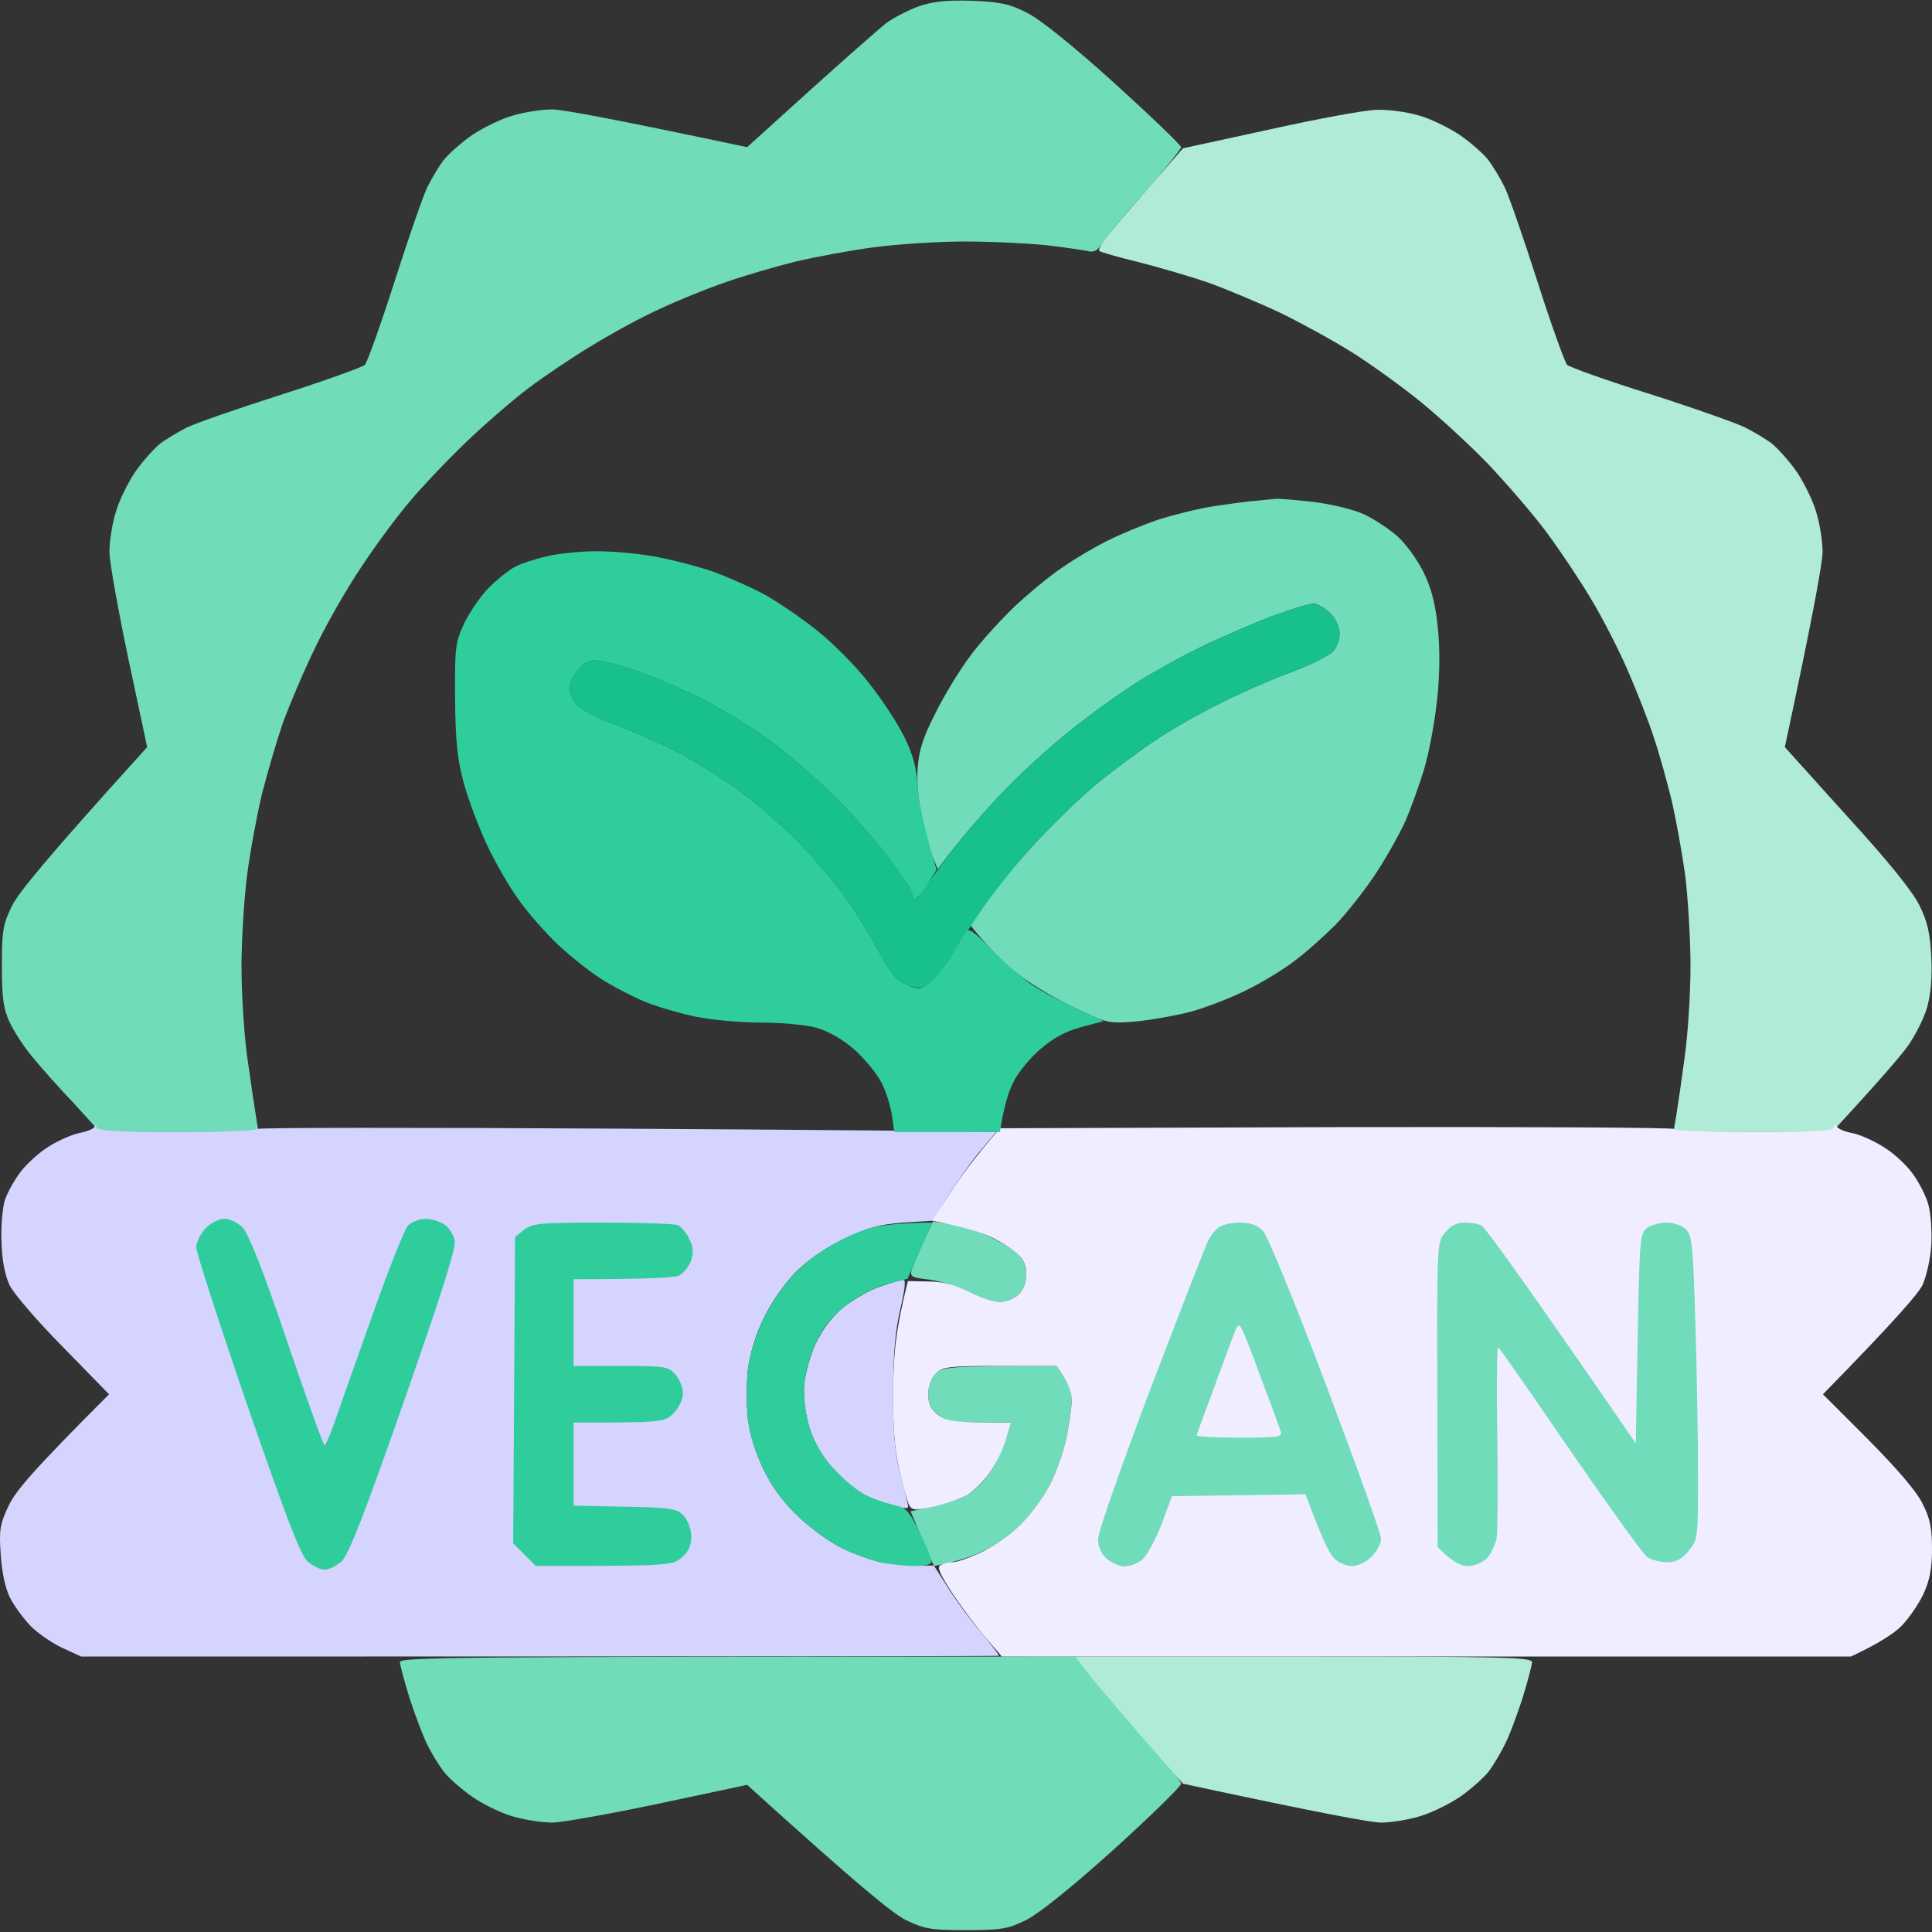 <svg version="1.2" xmlns="http://www.w3.org/2000/svg" viewBox="0 0 512 512" width="512" height="512">
	<rect x="0" y="0" width="512" height="512" fill="#333333" stroke="none"/>
	<title>4490701</title>
	<style>
		.s0 { fill: #70dcba } 
		.s1 { fill: #18c08b } 
		.s2 { fill: #d4d4ff } 
		.s3 { fill: #b0ebd8 } 
		.s4 { fill: #efedff } 
		.s5 { fill: #30cd9c } 
	</style>
	<g id="Background">
		<path id="Path 0" class="s0" d="m257.5 0.2c7.4 0.3 10 0.8 14.5 3.1 3.5 1.7 12 8.5 23.3 18.7 9.7 8.8 17.7 16.5 17.7 17 0 0.5-4.4 6-9.8 12.1-5.3 6-10.4 12.1-11.2 13.5-1 1.7-2.1 2.3-3.5 2-1.1-0.3-6.1-1-11-1.6-4.9-0.5-14.7-1-21.8-1-7 0-17.8 0.7-23.9 1.5-6.2 0.8-15.8 2.6-21.3 3.9-5.5 1.4-13.8 3.8-18.5 5.5-4.7 1.6-12.3 4.7-17 6.9-4.7 2.1-12.8 6.5-18 9.7-5.2 3.1-12.9 8.3-17 11.4-4.1 3.1-11.4 9.4-16.3 14.1-4.9 4.7-11.8 11.9-15.2 16-3.5 4.1-9.3 12-12.9 17.5-3.7 5.5-9.1 14.9-12 21-3 6.1-6.8 15.1-8.6 20-1.7 4.9-4.2 13.5-5.6 19-1.3 5.5-3.1 15.1-3.9 21.3-0.8 6.1-1.5 17.2-1.5 24.4 0 7.3 0.7 18 1.5 23.8 0.8 5.8 1.8 12.6 3 20h-42l-7.1-7.8c-4-4.2-8.9-9.7-10.9-12.2-2.1-2.5-4.7-6.5-5.9-9-1.7-3.6-2.1-6.5-2.1-15 0-9.4 0.3-11.1 2.7-16 1.8-3.5 8.7-12.1 35.8-42l-5-23.5c-2.7-12.9-5-25.6-5-28.3 0-2.6 0.7-7.2 1.6-10.2 0.8-3 3.2-7.9 5.2-10.9 2-2.9 5.1-6.3 6.7-7.6 1.7-1.2 4.8-3.1 7-4.2 2.2-1.1 13.4-5 25-8.7 11.6-3.7 21.5-7.3 22.2-7.9 0.6-0.7 4.2-10.6 7.9-22.2 3.7-11.6 7.6-22.8 8.7-25 1.1-2.2 3-5.4 4.2-7 1.3-1.6 4.7-4.7 7.6-6.7 3-2 7.9-4.4 10.9-5.2 3-0.9 7.6-1.6 10.3-1.6 2.6 0 15.3 2.3 51.7 10l16.8-15.2c9.2-8.3 18.3-16.3 20.1-17.7 1.9-1.4 5.8-3.4 8.5-4.4 3.8-1.3 7.4-1.7 14.1-1.5zm80.5 132c0.8-0.1 5.3 0.3 10 0.8 4.8 0.6 10.7 2 13.5 3.3 2.7 1.3 6.7 3.9 8.8 5.8 2.2 1.9 5.2 6.1 6.9 9.4 2.1 4.3 3.2 8.5 3.8 14.5 0.6 5.5 0.6 12.2-0.1 19-0.6 5.8-2.1 14.1-3.4 18.5-1.3 4.4-3.6 10.7-5 14-1.5 3.3-5 9.6-7.9 14-2.9 4.4-7.7 10.5-10.7 13.6-3 3-7.9 7.4-10.9 9.6-3 2.3-8.6 5.7-12.5 7.6-3.9 2-10.4 4.5-14.5 5.7-4.1 1.1-10.9 2.3-15 2.7-7.4 0.6-7.6 0.5-17-4-5.2-2.5-12.1-6.7-15.3-9.4-3.1-2.6-7.1-6.5-11.7-12.3l4.8-6.7c2.7-3.8 8.9-11 13.8-16.2 4.9-5.2 12-12 15.9-15.1 3.9-3.1 10.4-8 14.5-10.7 4.1-2.8 12-7.3 17.5-10 5.5-2.8 14.1-6.5 19-8.3 4.9-1.8 9.8-4.3 10.8-5.4 1-1.2 1.8-3.3 1.7-4.8 0-1.6-1.1-3.9-2.5-5.3-1.4-1.4-3.4-2.5-4.5-2.5-1.1 0-5.7 1.4-10.3 3.1-4.5 1.6-12.9 5.3-18.7 8-5.8 2.8-14.3 7.5-19 10.6-4.7 3-12.6 8.8-17.5 12.8-4.9 4-12.8 11.2-17.4 16.1-4.6 4.9-10.3 11.3-16.6 19.7l-1.2-2.9c-0.7-1.6-2-6.3-2.9-10.4-1-4.4-1.5-10-1.2-13.5 0.3-4.5 1.4-8.1 4.7-14.5 2.3-4.7 6.4-11.4 9.1-15 2.6-3.6 7.9-9.4 11.6-13 3.8-3.6 9.6-8.4 12.9-10.6 3.3-2.3 8.7-5.5 12-7.1 3.3-1.7 9.4-4.2 13.5-5.6 4.1-1.3 10.9-3 15-3.6 4.1-0.6 9.1-1.3 11-1.4 1.9-0.2 4.2-0.4 5-0.5zm-90.8 191.5l4.7 0.7c2.5 0.4 7.1 1.8 10.1 3.2 3 1.4 6.5 3.5 7.8 4.7 1.4 1.4 2.2 3.4 2.2 5.4 0 1.9-0.8 4.1-2 5.3-1.1 1.1-3.3 2-5 2-1.6 0-5.4-1.2-8.3-2.6-2.8-1.5-7.6-2.9-10.5-3.3-4.6-0.5-5.1-0.8-4.6-2.6 0.4-1.1 1.8-4.4 3.1-7.4zm32.8 38.3l2.1 2.7c1.1 1.6 2 4.3 1.9 6.3 0 1.9-0.6 6.4-1.4 10-0.7 3.6-2.7 9.2-4.4 12.5-1.6 3.3-5.2 8.1-7.8 10.7-2.7 2.6-7.3 5.8-10.4 7.1-3 1.4-7 2.7-12.5 3.7l-6.2-14.5 6.1-1.3c3.4-0.7 7.5-2.1 9.1-3.1 1.7-1.1 4.3-3.6 5.8-5.8 1.5-2.1 3.4-6 5.7-13.3h-8.2c-6.8 0-8.8-0.3-11-2-2.1-1.5-2.8-2.9-2.8-5.5 0-2.2 0.8-4.3 2-5.5 1.8-1.8 3.4-2 32-2zm5 77l6.2 7.7c3.4 4.3 9.7 11.6 14 16.3 4.3 4.7 7.8 9 7.8 9.7 0 0.7-8 8.5-17.7 17.3-11.2 10.1-19.8 17-23.3 18.8-4.9 2.4-6.6 2.7-16 2.7-9.4 0-11-0.3-16-2.7-3.5-1.8-12.1-8.7-42-35.8l-23.5 5c-12.9 2.7-25.6 5-28.2 5-2.6 0-7.2-0.7-10.3-1.6-3-0.8-7.9-3.2-10.8-5.2-3-2.1-6.4-5.1-7.6-6.7-1.3-1.7-3.2-4.8-4.3-7-1.1-2.2-3.2-7.7-4.7-12.3-1.4-4.5-2.6-8.9-2.6-9.7 0-1.3 10.6-1.5 179-1.5z"/>
		<path id="Path 1" class="s1" d="m347.8 160.1c1.2-0.1 3.3 1 4.7 2.4 1.4 1.4 2.5 3.7 2.5 5.3 0.1 1.5-0.7 3.6-1.7 4.8-1 1.1-5.9 3.6-10.8 5.4-4.9 1.8-13.5 5.5-19 8.3-5.5 2.7-13.4 7.2-17.5 10-4.1 2.7-10.6 7.6-14.5 10.7-3.9 3.1-11.2 10.2-16.4 15.6-5.1 5.4-12.6 14.8-16.6 20.9-3.9 6.1-7.9 12.2-8.8 13.8-0.9 1.5-2.7 3.2-4 3.8-1.7 0.9-3 0.9-5.5-0.2-2.6-1.1-4.3-3.1-7.4-8.9-2.2-4.1-6.1-10.4-8.6-14-2.6-3.6-7.8-9.8-11.7-13.9-3.8-4-10.8-10.2-15.5-13.7-4.7-3.6-12.3-8.4-17-10.8-4.7-2.5-12.3-5.8-17-7.6-4.7-1.7-9.3-4.1-10.3-5.3-1-1.2-1.8-3.1-1.8-4.2 0-1.1 0.9-3.2 2.1-4.7q2-2.8 4.7-2.8c1.6 0 6.4 1.2 10.8 2.7 4.4 1.5 12.3 4.9 17.5 7.5 5.2 2.7 13.1 7.5 17.4 10.6 4.4 3.1 12.1 9.8 17.2 14.7 5 4.9 11.8 12.6 15.1 17 3.2 4.4 6.2 8.7 6.5 9.5 0.6 1.3 0.8 1.3 1.6 0 0.6-0.8 3.7-5.1 6.9-9.5 3.3-4.4 9.7-12 14.4-16.9 4.6-4.9 12.5-12.1 17.4-16.1 4.9-4 12.8-9.8 17.5-12.8 4.7-3.1 13.2-7.8 19-10.6 5.8-2.7 14.1-6.3 18.5-8 4.4-1.6 9-3 10.2-3z"/>
		<path id="Path 2" fill-rule="evenodd" class="s2" d="m25.6 298.8c0.3 0.9 5.5 1.2 21.4 1.2 11.6 0 21-0.3 21-0.8 0-0.4 42.9-0.4 95.2-0.1 52.4 0.3 96.5 0.7 100.8 0.9l-4.8 5.7c-2.6 3.2-6.4 8.5-12 17.8l-7.9 0.5c-6.3 0.5-9.3 1.3-15.6 4.3-5 2.4-9.5 5.5-12.9 8.9-3.1 3.2-6.5 8.1-8.5 12.3-2.1 4.3-3.6 9.5-4.1 13.5-0.4 3.6-0.4 9.4 0 13 0.5 4.2 2 9 4.2 13.5 2.3 4.7 5.3 8.8 9.3 12.5 3.2 3.1 8.3 6.7 11.3 8.2 3 1.5 7.5 3.1 10 3.7 2.5 0.6 6.7 1 14.5 1l3.7 5.8c2 3.2 5.9 8.5 8.7 11.8 2.8 3.3 4.9 6.1 4.8 6.3-0.2 0.1-55 0.2-243.2 0.2l-5-2.3c-2.8-1.3-6.5-3.9-8.4-5.8-1.8-1.9-4.3-5.2-5.4-7.4-1.3-2.5-2.2-6.8-2.5-11.5-0.5-6.6-0.2-8.1 2.1-13 1.9-3.9 6.1-9 26.6-29.5l-12.2-12.5c-6.8-6.9-13.2-14.3-14.2-16.5-1.2-2.6-2-6.6-2.1-11.5-0.2-4.1 0.3-9.1 0.9-11 0.7-2 2.5-5.3 4.2-7.5 1.6-2.1 5-5.2 7.5-6.7 2.5-1.6 6.2-3.2 8.3-3.6 2-0.4 3.8-1.2 3.8-1.7 0-0.6 0.2-0.4 0.5 0.2zm213.9 40.4c0.6 0 0.2 3.1-0.9 7.7-1.3 5.5-1.9 11.7-1.9 21.7-0.1 10 0.4 16 1.6 21 1 3.9 2 7.8 2.2 8.7 0.5 1.6 0.1 1.7-3.5 0.8-2.2-0.6-5.7-1.8-7.8-2.9-2-1-5.7-4.1-8.2-6.8-3-3.3-5.1-6.8-6.4-10.8-1.2-4-1.7-7.9-1.5-11.5 0.3-3.1 1.6-8 3.2-11.3 1.8-3.7 4.3-7 7.4-9.5 2.6-2 6.9-4.5 9.7-5.4 2.8-1 5.5-1.7 6.1-1.7z"/>
		<path id="Path 3" class="s3" d="m365 29.1c3-0.1 8 0.6 11 1.5 3 0.8 7.9 3.2 10.9 5.2 2.9 2 6.3 5 7.6 6.7 1.2 1.6 3.1 4.8 4.2 7 1.1 2.2 5 13.4 8.7 25 3.7 11.6 7.3 21.5 7.9 22.2 0.7 0.6 10.6 4.2 22.2 7.8 11.6 3.7 22.8 7.7 25 8.8 2.2 1.1 5.4 3 7 4.2 1.6 1.3 4.7 4.7 6.7 7.6 2 3 4.4 7.9 5.2 10.9 0.9 3 1.6 7.6 1.6 10.2 0 2.7-2.2 15.4-10 51.8l16.5 18.3c10.8 11.8 17.5 20.1 19.2 23.7 2.1 4.2 2.8 7.4 3.1 13.5 0.3 5.4-0.1 9.8-1.1 13.5-0.9 3-3.3 7.8-5.4 10.6-2.1 2.8-7.4 9-19.8 22.4h-42l0.7-4.2c0.4-2.4 1.4-9.2 2.2-15.3 0.9-6.1 1.6-17.1 1.6-24.5 0-7.4-0.7-18.2-1.4-24-0.8-5.8-2.4-14.6-3.5-19.5-1.2-4.9-3.3-12.6-4.8-17-1.4-4.4-4.6-12.5-7-18-2.4-5.5-6.8-14.1-9.8-19-2.9-4.9-8.2-12.8-11.7-17.5-3.4-4.6-10.4-12.7-15.3-17.9-4.9-5.1-13.1-12.6-18-16.6-4.9-4-13.1-9.9-18-13-4.9-3.1-13.5-7.8-19-10.5-5.5-2.6-14.1-6.2-19-8-4.9-1.7-13.5-4.2-19-5.6-5.5-1.3-10.1-2.7-10.2-2.9-0.2-0.3 0.4-1.5 1.2-2.7 0.9-1.3 5.9-7.3 21-24.5l23-5c12.6-2.8 25.5-5.2 28.5-5.2zm-80.1 409.9h60.6c53.1 0 60.5 0.2 60.5 1.5 0 0.8-1.2 5.2-2.6 9.8-1.5 4.5-3.5 10-4.7 12.2-1.1 2.2-3 5.4-4.2 7-1.3 1.6-4.7 4.7-7.6 6.7-3 2-7.9 4.4-10.9 5.2-3 0.9-7.5 1.6-10 1.6-2.5 0-15.3-2.3-52.5-10.3l-10.2-11.6c-5.6-6.4-12-14-14.3-16.8z"/>
		<path id="Path 4" class="s4" d="m443.8 299.3c0.1 0.4 9.6 0.7 21.2 0.7 16.1 0 21-0.3 21-1.3 0-0.8 0.3-0.9 0.8-0.1 0.4 0.6 2.3 1.4 4.2 1.7 1.9 0.4 5.6 2 8.2 3.7 2.7 1.6 6.2 4.9 7.8 7.2 1.7 2.4 3.6 6.1 4.1 8.3 0.6 2.2 0.9 6.9 0.7 10.5-0.2 3.6-1.3 8.3-2.3 10.5-1 2.2-7.4 9.6-26.4 29l12 12c7.6 7.7 12.9 13.8 14.4 17 2 3.9 2.5 6.5 2.5 12 0 5.2-0.6 8.3-2.3 12-1.3 2.7-3.9 6.5-5.8 8.4-1.9 1.9-5.7 4.5-13.4 8.1h-225l-3.7-4.3c-2.1-2.3-6.1-7.6-8.9-11.7-3.7-5.6-4.7-7.7-3.7-8.2 0.7-0.4 2.2-0.8 3.3-0.8 1.1 0 4.5-1.2 7.5-2.6 3-1.4 7.7-4.6 10.3-7.2 2.7-2.6 6.2-7.4 7.9-10.7 1.7-3.3 3.7-8.9 4.4-12.5 0.8-3.6 1.4-8.1 1.4-10 0-2-0.8-4.7-4-9h-15c-13.7 0-15.2 0.2-17 2-1.2 1.2-2 3.3-2 5.5 0 2.7 0.7 4 2.7 5.5 2.3 1.7 4.3 2.1 19.3 2l-1.5 4.7c-0.8 2.7-2.7 6.5-4.3 8.7-1.5 2.1-4.1 4.6-5.7 5.7-1.7 1-5.6 2.4-8.8 3.1-5 1.1-5.9 1.1-6.7-0.2-0.5-0.8-1.7-5.1-2.7-9.5-1.3-5.8-1.7-11.7-1.6-21.5 0.1-9.6 0.7-15.7 3.9-28.5l5.4 0.1c3.8 0 7.1 0.9 10.7 2.7 2.9 1.5 6.7 2.7 8.3 2.7 1.7 0 3.9-0.9 5-2 1.2-1.2 2-3.4 2-5.3 0-2.1-0.7-3.9-2.2-5.3-1.3-1.2-4.3-3.2-6.8-4.4-2.5-1.2-7.1-2.8-16-4.5l4.9-7.5c2.6-4.1 6.7-9.6 13.1-17l89.2-0.3c49.1-0.1 89.4 0.1 89.5 0.5z"/>
		<path id="Path 5" class="s5" d="m157.5 146.1c3.8-0.1 10.8 0.5 15.5 1.3 4.7 0.8 11.9 2.7 16 4.1 4.1 1.5 10.2 4.2 13.5 6 3.3 1.8 9.5 6 13.8 9.4 4.2 3.3 10.5 9.6 13.8 13.9 3.4 4.2 7.6 10.6 9.4 14.2 2.4 4.8 3.4 8.3 3.7 13.5 0.3 3.9 1.5 10.4 5 22l-2.3 3.7c-1.3 2.1-2.7 3.8-3.2 3.8-0.4 0-0.7-0.4-0.7-1 0-0.6-2.8-4.7-6.1-9.2-3.4-4.6-10.3-12.4-15.3-17.3-5.1-4.9-12.8-11.6-17.2-14.7-4.3-3.1-12.2-7.9-17.4-10.6-5.2-2.6-13.1-6-17.5-7.5-4.4-1.5-9.2-2.7-10.8-2.7q-2.7 0-4.7 2.8c-1.2 1.5-2.1 3.6-2.1 4.7 0 1.1 0.8 3 1.8 4.2 1 1.2 5.6 3.6 10.3 5.3 4.7 1.8 12.3 5.1 17 7.6 4.7 2.4 12.3 7.2 17 10.8 4.7 3.5 11.7 9.7 15.5 13.7 3.9 4.1 9.1 10.3 11.7 13.9 2.5 3.6 6.4 9.9 8.6 14 3.1 5.8 4.8 7.8 7.4 8.9 2.8 1.3 3.6 1.3 5.7 0 1.4-0.8 4-3.9 5.8-6.9 1.9-3 3.8-6.2 4.2-7 0.7-1.2 2.1-0.3 6.7 4.5 3.3 3.3 8.1 7.6 10.9 9.5 2.7 1.8 8.1 4.8 19 9.6l-6 1.6c-4.3 1.2-7.4 2.9-11 6-2.8 2.5-6 6.4-7.1 8.9-1.2 2.4-2.4 6.3-3.4 12.9h-28l-0.6-4.2c-0.3-2.4-1.5-6.3-2.7-8.7-1.2-2.5-4.5-6.4-7.2-8.9-3.1-2.7-6.9-4.9-10-5.8-2.8-0.8-9.2-1.4-14.8-1.4-5.3 0-13.2-0.7-17.5-1.6-4.2-0.9-10.4-2.7-13.7-4.1-3.3-1.4-8.5-4.1-11.5-6.1-3-1.9-8.1-6-11.4-9.1-3.2-3.1-7.8-8.3-10.1-11.6-2.4-3.3-6.2-9.8-8.4-14.5-2.2-4.7-5-12.1-6.2-16.5-1.7-6.3-2.2-11.1-2.3-22.5-0.1-13.7 0.1-14.8 2.5-20 1.5-3 4.4-7.2 6.5-9.3 2.2-2.2 5.2-4.6 6.9-5.5 1.7-0.9 5.5-2.1 8.5-2.8 3-0.7 8.7-1.3 12.5-1.3zm89.5 177.9l-6.5 14.9-5.5 1.4c-3.3 0.9-7.6 3.2-10.8 5.6-3.7 2.9-6 5.8-7.9 9.8-1.6 3.3-2.9 8.2-3.2 11.3-0.2 3.6 0.3 7.5 1.5 11.5 1.3 4 3.4 7.5 6.4 10.8 2.5 2.7 6.2 5.8 8.2 6.8 2.1 1.1 5.5 2.2 7.5 2.7 3.4 0.7 4.1 1.4 7 7.2 1.7 3.6 3.2 7.1 3.2 7.7q0.1 1.3-4.7 1.3c-2.6 0-6.7-0.5-9.2-1.1-2.5-0.6-7-2.2-10-3.7-3-1.5-8.1-5.1-11.3-8.2-4-3.7-7-7.8-9.3-12.5-2.2-4.5-3.7-9.3-4.2-13.5-0.4-3.6-0.4-9.4 0-13 0.5-4 2.1-9.2 4.1-13.5 1.9-3.9 5.4-9 7.8-11.5 2.4-2.6 6.6-5.9 9.4-7.5 2.7-1.7 7.2-3.8 10-4.7 2.7-1 7.8-1.7 17.5-1.8z"/>
		<path id="Path 6" class="s0" d="m328.5 324c2.9 0 4.6 0.6 6.2 2.2 1.2 1.3 8.3 18.5 16.7 40.8 8 21.2 14.6 39.5 14.6 40.8 0 1.2-1.1 3.3-2.5 4.7-1.4 1.5-3.6 2.5-5.2 2.5-1.7 0-3.7-0.9-4.9-2.2-1.2-1.3-3.3-5.6-7.4-16.8l-35.4 0.5-2.8 7.5c-1.6 4.1-3.9 8.3-5.1 9.3-1.2 1-3.3 1.8-4.7 1.8-1.4 0-3.5-1-4.8-2.1-1.4-1.3-2.2-3.1-2.2-5.2 0-1.8 6.4-19.9 14.1-40.3 7.8-20.4 14.6-37.9 15.2-39 0.6-1.1 1.7-2.5 2.6-3.2 0.9-0.7 3.4-1.3 5.6-1.3zm59.6 0c1.6 0 3.6 0.3 4.5 0.8 0.9 0.4 10.5 13.5 40.9 57.7l0.5-27.8c0.5-26.4 0.6-27.9 2.5-29.3 1.1-0.8 3.5-1.4 5.3-1.4 1.7 0 4 0.8 5 1.8 1.6 1.5 1.9 4.4 2.5 25.2 0.4 12.9 0.7 31 0.7 40.3 0 16.4-0.1 16.8-2.5 19.7-1.8 2.2-3.4 3-5.7 3-1.8 0-4.2-0.6-5.3-1.4-1.1-0.8-10.3-13.6-20.5-28.4-10.2-14.9-18.7-27.1-19-27.2-0.3 0-0.4 10.7-0.2 23.7 0.2 13.1 0.1 25.3-0.2 27.1-0.4 1.7-1.5 4.1-2.6 5.2-1.1 1.1-3.3 2-5 2-1.9 0-3.9-0.9-8-5l-0.1-40.4c-0.1-40-0.1-40.4 2.1-43q2.1-2.6 5.1-2.6z"/>
		<path id="Path 7" class="s5" d="m59.5 323c1.4 0 3.5 1 4.8 2.3 1.5 1.5 5.4 11.2 11.7 29.9 5.2 15.3 9.7 27.8 10 27.8 0.3 0 1.5-2.8 2.7-6.2 1.2-3.5 5.7-16.2 10-28.3 4.3-12.1 8.5-22.8 9.5-23.8 1-0.9 3-1.7 4.6-1.7 1.5 0 3.7 0.7 5 1.5 1.2 0.8 2.4 2.7 2.7 4.3 0.4 1.9-3.7 14.7-13.5 42.7-10.6 30.3-14.6 40.5-16.5 42.3-1.4 1.2-3.4 2.2-4.5 2.2-1.1 0-3.1-1-4.5-2.2-1.9-1.8-5.6-11.5-16-41.5-7.4-21.6-13.5-40.4-13.5-41.8 0.1-1.4 1.2-3.7 2.5-5 1.3-1.4 3.6-2.5 5-2.5zm100.1 1c10.1 0 19.2 0.3 20.1 0.7 0.9 0.5 2.3 2.1 3 3.7 1.1 2.2 1.1 3.7 0.4 5.8-0.6 1.5-2 3.2-3.1 3.8-1.1 0.6-7.8 1-28 1v23h12.5c11.7 0 12.6 0.1 14.5 2.3 1.1 1.2 2 3.4 2 5 0 1.5-1.1 3.8-2.5 5.2-2.3 2.4-2.9 2.5-26.5 2.5v22l13.5 0.3c11.9 0.2 13.7 0.4 15.5 2.2 1.2 1.2 2.1 3.4 2.2 5.5 0 2.6-0.6 4.1-2.6 5.8-2.5 2.1-3.4 2.2-38.6 2.2l-6-6 0.5-81.2 2.4-1.9c2.1-1.7 4.1-1.9 20.7-1.9z"/>
		<path id="Path 8" class="s4" d="m329 352c0.5 0.8 2.9 6.9 5.3 13.5 2.5 6.6 4.8 12.8 5.1 13.8 0.5 1.5-0.4 1.7-10.9 1.7-6.3 0-11.4-0.3-11.4-0.6 0.1-0.4 2.2-6.1 4.7-12.8 2.4-6.7 4.9-13.2 5.4-14.6 0.8-2 1.1-2.2 1.8-1z"/>
	</g>
</svg>
